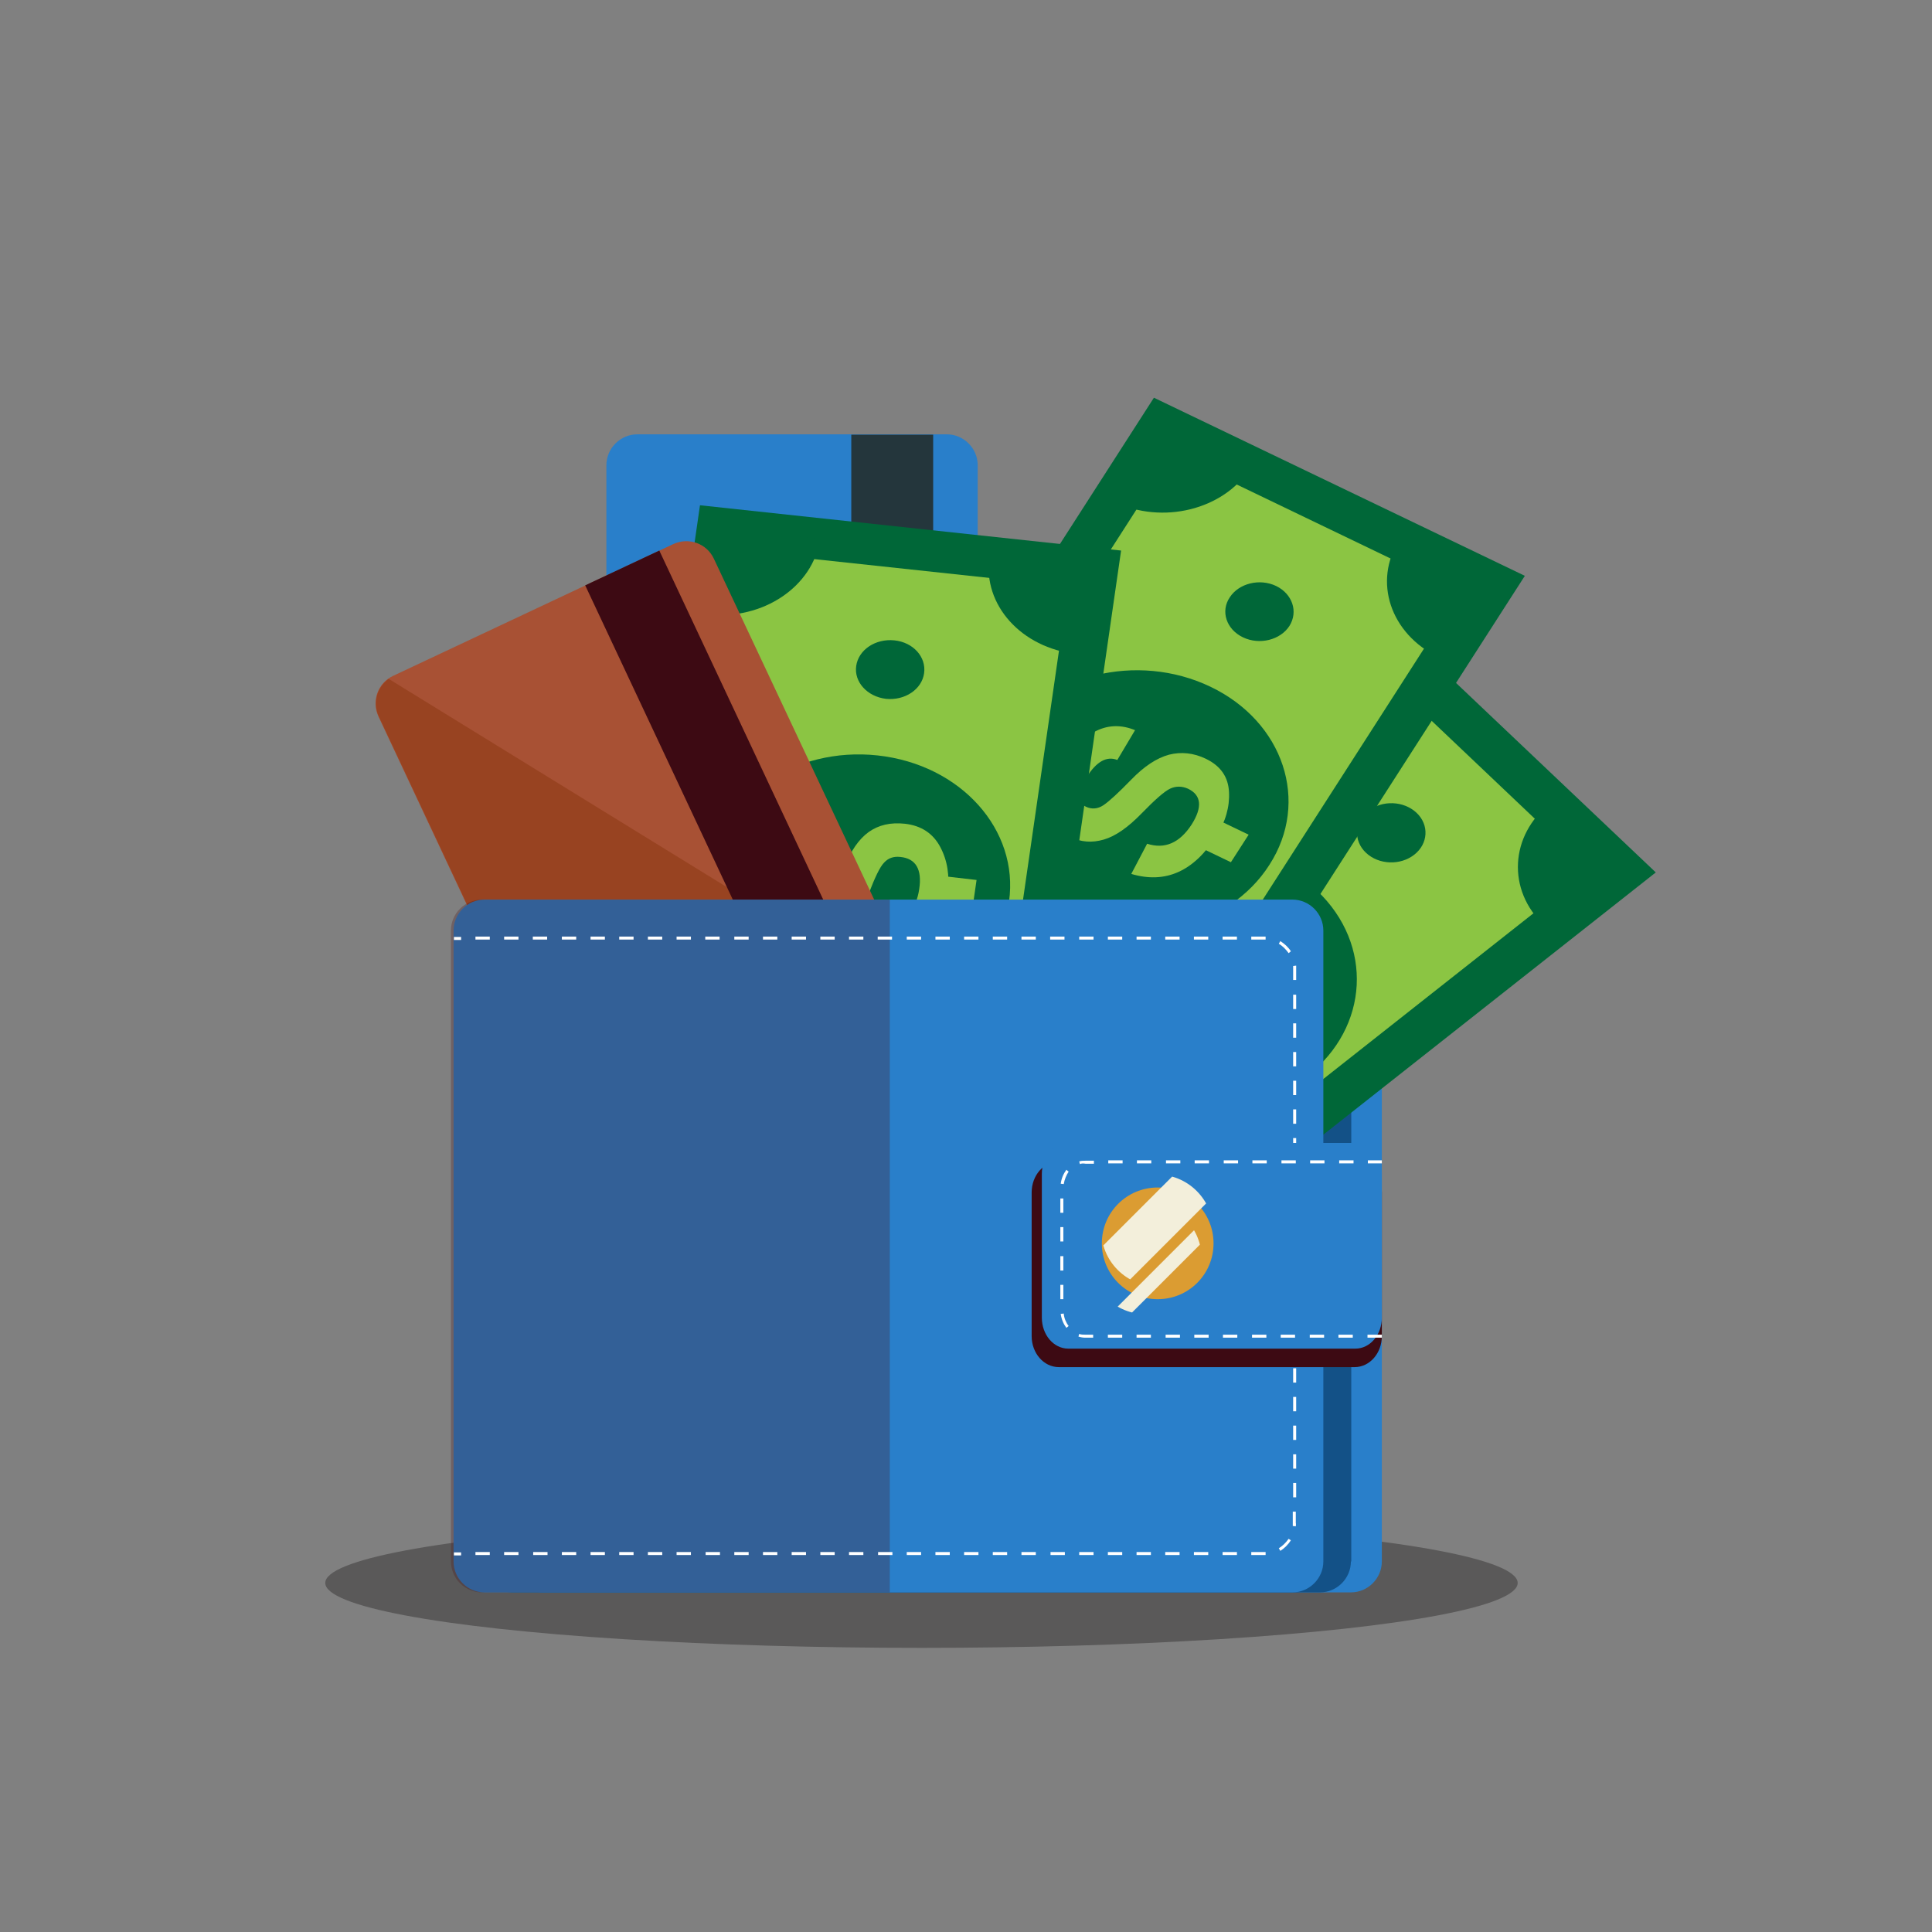 <?xml version="1.0" encoding="utf-8"?>
<!-- Generator: Adobe Illustrator 22.0.1, SVG Export Plug-In . SVG Version: 6.00 Build 0)  -->
<svg version="1.1" id="Layer_1" xmlns="http://www.w3.org/2000/svg" xmlns:xlink="http://www.w3.org/1999/xlink" x="0px" y="0px"
	 viewBox="0 0 512 512" style="enable-background:new 0 0 512 512;" xml:space="preserve">
<rect x="0" y="0" width="512" height="512" fill="#808080" stroke="none"/>
<style type="text/css">
	.st0{opacity:0.4;fill:#221F1F;}
	.st1{fill:#297FCA;}
	.st2{fill:#135187;}
	.st3{fill:#24363C;}
	.st4{fill:#8BC543;}
	.st5{fill:#006738;}
	.st6{fill:#A85134;}
	.st7{fill:#984321;}
	.st8{fill:#3D0A13;}
	.st9{opacity:0.3;fill:#4A191E;}
	.st10{fill:#FFFFFF;}
	.st11{fill:#DB9C32;}
	.st12{clip-path:url(#SVGID_2_);fill:#F3EFDB;}
</style>
<ellipse class="st0" cx="244.2" cy="419.5" rx="158" ry="17.2"/>
<path class="st1" d="M366.2,413.8c0,4.5-3.7,8.2-8.2,8.2H143.9c-4.5,0-8.2-3.7-8.2-8.2V246.6c0-4.5,3.7-8.2,8.2-8.2H358
	c4.5,0,8.2,3.7,8.2,8.2V413.8z"/>
<path class="st2" d="M358,413.8c0,4.5-3.7,8.2-8.2,8.2H135.8c-4.5,0-8.2-3.7-8.2-8.2V246.6c0-4.5,3.7-8.2,8.2-8.2h214.1
	c4.5,0,8.2,3.7,8.2,8.2V413.8z"/>
<g>
	<path class="st1" d="M259.1,247.8c0,4.5-3.7,8.2-8.2,8.2h-82c-4.5,0-8.2-3.7-8.2-8.2V123.3c0-4.5,3.7-8.2,8.2-8.2h82
		c4.5,0,8.2,3.7,8.2,8.2V247.8z"/>
	<rect x="225.6" y="115.2" class="st3" width="21.7" height="140.8"/>
</g>
<g>
	<g>
		<g>
			<polygon class="st4" points="429.9,230.9 362.6,167 209,288.1 276.3,352 			"/>
			<path class="st5" d="M363,159.3l75.8,71.9L275.9,359.7l-75.8-71.9L363,159.3z M421,230.5l-58.8-55.8L217.9,288.5l58.8,55.8
				L421,230.5z"/>
		</g>
		<path class="st5" d="M346.5,285.1c16.4-12.9,17.5-34.8,2.6-49c-14.9-14.1-40.3-15.2-56.6-2.3c-16.4,12.9-17.5,34.8-2.6,49
			C304.8,297,330.1,298,346.5,285.1z"/>
		<path class="st5" d="M228.6,272.7L209,288.1l17.9,17C237.8,296.6,238.5,282,228.6,272.7z"/>
		<g>
			<g>
				<path class="st4" d="M307.3,266.6c3.3,0,7.3-1.3,12.1-3.8c4.8-2.5,8-3.9,9.7-4.2c1.7-0.3,3.2,0.2,4.4,1.3
					c2.8,2.6,1.9,5.7-2.6,9.3c-4.8,3.8-9.2,4.3-13,1.6l-7,6.4c7.6,5,16,3.9,25-3.2c3.8-3,6.3-6.4,7.6-10.2c1.3-3.8,0.5-7.2-2.5-10
					c-2.5-2.4-5.5-3.7-8.9-3.7c-3.4-0.1-7.4,1.1-11.9,3.5c-4.6,2.4-7.7,3.9-9.6,4.4c-1.8,0.5-3.3,0.2-4.5-0.9
					c-1.9-1.8-0.9-4.3,3.1-7.5c4-3.1,7.1-3.8,9.3-2l7.4-6.2c-5.7-4.7-12.9-3.6-21.6,3.3c-4.4,3.5-6.9,6.9-7.6,10.3
					c-0.7,3.4,0.2,6.2,2.5,8.4C301.3,265.6,304.1,266.6,307.3,266.6z"/>
			</g>
			<polygon class="st4" points="308.7,242.3 302.8,236.7 295.6,242.3 301.6,248 			"/>
			<polygon class="st4" points="344.2,275.9 338.2,270.3 331.1,276 337,281.6 			"/>
		</g>
		<path class="st5" d="M294.9,335.5c-9.9-9.4-26.7-10-37.5-1.5l17.9,17L294.9,335.5z"/>
		<path class="st5" d="M428.8,229.8l-17.9-17c-10.8,8.5-11.6,23.1-1.7,32.4L428.8,229.8z"/>
		<path class="st5" d="M380.5,184l-17.9-17L343,182.5C352.9,191.9,369.7,192.5,380.5,184z"/>
		<path class="st5" d="M276.4,304.1c3.7-2.9,4-7.9,0.6-11.1c-3.4-3.2-9.1-3.4-12.8-0.5c-3.7,2.9-4,7.9-0.6,11.1
			C266.9,306.8,272.7,307,276.4,304.1z"/>
		<path class="st5" d="M374.8,226.5c3.7-2.9,4-7.9,0.6-11.1c-3.4-3.2-9.1-3.4-12.8-0.5c-3.7,2.9-4,7.9-0.6,11.1
			C365.4,229.2,371.1,229.4,374.8,226.5z"/>
	</g>
	<g>
		<g>
			<polygon class="st4" points="395.5,154.8 308.2,112.8 207.3,270 294.6,311.9 			"/>
			<path class="st5" d="M305.8,105.4l98.3,47.2L297,319.3l-98.3-47.2L305.8,105.4z M387,156.9l-76.3-36.7l-94.8,147.6l76.3,36.7
				L387,156.9z"/>
		</g>
		<path class="st5" d="M281.9,242.7c19.4,9.3,43.8,3.3,54.5-13.5c10.8-16.7,3.8-37.9-15.6-47.2c-19.4-9.3-43.8-3.3-54.5,13.5
			C255.6,212.3,262.6,233.4,281.9,242.7z"/>
		<path class="st5" d="M220.2,249.9L207.3,270l23.2,11.2C237.6,270,233,256.1,220.2,249.9z"/>
		<g>
			<g>
				<path class="st4" d="M283.6,221.8c2.9,1.4,5.8,1.6,8.9,0.7c3.1-0.9,6.4-3.2,10-6.9c3.6-3.7,6.1-5.9,7.6-6.6
					c1.5-0.7,3.1-0.7,4.7,0c3.6,1.7,3.9,4.9,1,9.5c-3.2,4.9-7.1,6.6-11.8,5.1l-4.2,8c9.1,2.7,16.6-0.7,22.5-10
					c2.5-3.8,3.6-7.8,3.4-11.7c-0.2-4-2.2-6.9-6.1-8.8c-3.3-1.6-6.6-1.9-9.8-1.1c-3.3,0.9-6.6,3.1-10,6.6c-3.4,3.5-5.9,5.8-7.4,6.8
					c-1.5,1-3.1,1.1-4.6,0.4c-2.5-1.2-2.5-3.8,0.2-7.9c2.6-4.1,5.3-5.6,8.1-4.5l4.7-7.9c-7.1-2.9-13.5,0.2-19.3,9.1
					c-2.9,4.5-4,8.4-3.4,11.8C278.7,217.9,280.5,220.3,283.6,221.8z"/>
			</g>
			<polygon class="st4" points="284.9,199.1 277.2,195.4 272.5,202.7 280.2,206.4 			"/>
			<polygon class="st4" points="330.9,221.2 323.2,217.5 318.5,224.8 326.2,228.5 			"/>
		</g>
		<path class="st5" d="M306.1,291.2c-12.8-6.2-29-2.2-36.1,8.9l23.2,11.1L306.1,291.2z"/>
		<path class="st5" d="M381.3,174.2l12.9-20.1L370.9,143C363.8,154,368.4,168,381.3,174.2z"/>
		<path class="st5" d="M331.4,124l-23.2-11.1l-12.9,20.1C308.1,139.1,324.3,135.1,331.4,124z"/>
		<path class="st5" d="M264.7,269.6c4.4,2.1,9.9,0.7,12.3-3c2.4-3.8,0.9-8.5-3.5-10.6c-4.4-2.1-9.9-0.7-12.3,3
			C258.7,262.7,260.3,267.5,264.7,269.6z"/>
		<path class="st5" d="M329.4,168.9c4.4,2.1,9.9,0.7,12.3-3c2.4-3.8,0.8-8.5-3.5-10.6c-4.4-2.1-9.9-0.7-12.3,3
			C323.4,162,325,166.8,329.4,168.9z"/>
	</g>
	<g>
		<g>
			<polygon class="st4" points="290.1,150.7 191,140 165.2,318.4 264.4,329.1 			"/>
			<path class="st5" d="M185.5,133.9l111.6,12l-27.3,189.2l-111.6-12L185.5,133.9z M283.1,155.4l-86.6-9.3l-24.2,167.6l86.6,9.3
				L283.1,155.4z"/>
		</g>
		<path class="st5" d="M222.7,269c22,2.4,42-11.1,44.7-30.1c2.7-19-12.8-36.3-34.8-38.7c-22-2.4-42,11.1-44.8,30.1
			C185.1,249.3,200.7,266.6,222.7,269z"/>
		<path class="st5" d="M168.5,295.6l-3.3,22.8l26.3,2.8C193.4,308.7,183.1,297.2,168.5,295.6z"/>
		<g>
			<g>
				<path class="st4" d="M215.2,249c3.2,0.3,6.1-0.4,8.6-2.2c2.5-1.9,4.6-5.1,6.3-9.6c1.7-4.6,3.1-7.5,4.2-8.6
					c1.1-1.2,2.5-1.7,4.3-1.5c4.1,0.4,5.8,3.3,5,8.5c-0.8,5.6-3.7,8.4-8.7,8.6l-0.4,8.8c9.6-0.5,15.1-6,16.6-16.5
					c0.6-4.4,0-8.4-1.9-12c-1.9-3.6-5-5.7-9.4-6.2c-3.8-0.4-6.9,0.3-9.6,2.2c-2.6,1.9-4.8,5-6.4,9.4c-1.6,4.4-3,7.3-4,8.7
					c-1,1.4-2.4,2-4.1,1.8c-2.9-0.3-3.9-2.8-3.3-7.4c0.7-4.6,2.5-6.9,5.6-6.8l0.9-8.9c-7.8-0.3-12.5,4.5-13.9,14.7
					c-0.7,5.1-0.1,9.1,1.9,12.1C209,247,211.7,248.6,215.2,249z"/>
			</g>
			<polygon class="st4" points="206.6,227.5 197.9,226.6 196.7,234.9 205.4,235.9 			"/>
			<polygon class="st4" points="258.8,233.2 250.1,232.2 248.9,240.5 257.6,241.5 			"/>
		</g>
		<path class="st5" d="M266.1,306.1c-14.6-1.6-27.8,7.4-29.6,19.9l26.3,2.8L266.1,306.1z"/>
		<path class="st5" d="M285.2,173.3l3.3-22.8l-26.3-2.8C260.4,160.3,270.7,171.7,285.2,173.3z"/>
		<path class="st5" d="M217.3,142.9L191,140l-3.3,22.8C202.2,164.4,215.5,155.4,217.3,142.9z"/>
		<path class="st5" d="M218.3,299.5c5,0.5,9.5-2.5,10.1-6.8c0.6-4.3-2.9-8.2-7.9-8.7c-5-0.5-9.5,2.5-10.1,6.8
			C209.8,295,213.3,298.9,218.3,299.5z"/>
		<path class="st5" d="M234.8,185.2c5,0.5,9.5-2.5,10.1-6.8c0.6-4.3-2.9-8.2-7.9-8.7c-5-0.5-9.5,2.5-10.1,6.8
			C226.3,180.7,229.8,184.6,234.8,185.2z"/>
	</g>
</g>
<g>
	<path class="st6" d="M242.2,260.8c1.9,4.1,0.2,8.9-3.9,10.9L164,306.5c-4.1,1.9-8.9,0.2-10.8-3.9l-52.9-112.7
		c-1.9-4.1-0.2-8.9,3.9-10.8l74.2-34.9c4.1-1.9,8.9-0.2,10.8,3.9L242.2,260.8z"/>
	<path class="st7" d="M100.4,189.9l52.9,112.7c1.9,4.1,6.8,5.8,10.8,3.9l74.2-34.8c2.4-1.1,4-3.3,4.5-5.7l-139.8-86.1
		C99.9,182.1,98.7,186.3,100.4,189.9z"/>
	
		<rect x="184" y="143.9" transform="matrix(0.905 -0.425 0.425 0.905 -72.593 103.093)" class="st8" width="21.7" height="140.8"/>
</g>
<path class="st1" d="M350.7,413.8c0,4.5-3.7,8.2-8.2,8.2H128.4c-4.5,0-8.2-3.7-8.2-8.2V246.6c0-4.5,3.7-8.2,8.2-8.2h214.1
	c4.5,0,8.2,3.7,8.2,8.2V413.8z"/>
<path class="st9" d="M127.7,238.4c-4.5,0-8.2,3.7-8.2,8.2v167.2c0,4.5,3.7,8.2,8.2,8.2h108.1V238.4H127.7z"/>
<g>
	<rect x="120.3" y="248.3" class="st10" width="1.9" height="0.8"/>
	<path class="st10" d="M334.9,412.1h-3.3v-0.8h3.3c0.2,0,0.3,0,0.5,0l0,0.8C335.3,412.1,335.1,412.1,334.9,412.1z M327.9,412.1H324
		v-0.8h3.8V412.1z M320.2,412.1h-3.8v-0.8h3.8V412.1z M312.6,412.1h-3.8v-0.8h3.8V412.1z M305,412.1h-3.8v-0.8h3.8V412.1z
		 M297.4,412.1h-3.8v-0.8h3.8V412.1z M289.8,412.1H286v-0.8h3.8V412.1z M282.2,412.1h-3.8v-0.8h3.8V412.1z M274.5,412.1h-3.8v-0.8
		h3.8V412.1z M266.9,412.1h-3.8v-0.8h3.8V412.1z M259.3,412.1h-3.8v-0.8h3.8V412.1z M251.7,412.1h-3.8v-0.8h3.8V412.1z M244.1,412.1
		h-3.8v-0.8h3.8V412.1z M236.5,412.1h-3.8v-0.8h3.8V412.1z M228.8,412.1H225v-0.8h3.8V412.1z M221.2,412.1h-3.8v-0.8h3.8V412.1z
		 M213.6,412.1h-3.8v-0.8h3.8V412.1z M206,412.1h-3.8v-0.8h3.8V412.1z M198.4,412.1h-3.8v-0.8h3.8V412.1z M190.8,412.1h-3.8v-0.8
		h3.8V412.1z M183.1,412.1h-3.8v-0.8h3.8V412.1z M175.5,412.1h-3.8v-0.8h3.8V412.1z M167.9,412.1h-3.8v-0.8h3.8V412.1z M160.3,412.1
		h-3.8v-0.8h3.8V412.1z M152.7,412.1h-3.8v-0.8h3.8V412.1z M145.1,412.1h-3.8v-0.8h3.8V412.1z M137.4,412.1h-3.8v-0.8h3.8V412.1z
		 M129.8,412.1H126v-0.8h3.8V412.1z M339.3,411l-0.4-0.7c1-0.6,1.9-1.5,2.6-2.5l0.6,0.4C341.4,409.3,340.4,410.3,339.3,411z
		 M343.4,404.5l-0.8-0.1c0-0.3,0-0.5,0-0.8v-3h0.8v3C343.5,403.9,343.4,404.2,343.4,404.5z M343.5,396.8h-0.8V393h0.8V396.8z
		 M343.5,389.2h-0.8v-3.8h0.8V389.2z M343.5,381.6h-0.8v-3.8h0.8V381.6z M343.5,374h-0.8v-3.8h0.8V374z M343.5,366.4h-0.8v-3.8h0.8
		V366.4z M343.5,358.7h-0.8v-3.8h0.8V358.7z M343.5,351.1h-0.8v-3.8h0.8V351.1z M343.5,343.5h-0.8v-3.8h0.8V343.5z M343.5,335.9
		h-0.8v-3.8h0.8V335.9z M343.5,328.3h-0.8v-3.8h0.8V328.3z M343.5,320.7h-0.8v-3.8h0.8V320.7z M343.5,313.1h-0.8v-3.8h0.8V313.1z
		 M343.5,305.4h-0.8v-3.8h0.8V305.4z M343.5,297.8h-0.8V294h0.8V297.8z M343.5,290.2h-0.8v-3.8h0.8V290.2z M343.5,282.6h-0.8v-3.8
		h0.8V282.6z M343.5,275h-0.8v-3.8h0.8V275z M343.5,267.4h-0.8v-3.8h0.8V267.4z M343.5,259.7h-0.8v-2.9c0-0.3,0-0.6,0-0.8l0.8-0.1
		c0,0.3,0,0.6,0,0.9V259.7z M341.5,252.6c-0.7-1-1.6-1.9-2.6-2.5l0.4-0.7c1.1,0.7,2.1,1.6,2.8,2.7L341.5,252.6z M335.4,249
		c-0.2,0-0.3,0-0.5,0h-3.3v-0.8h3.3c0.2,0,0.4,0,0.5,0L335.4,249z M327.8,249H324v-0.8h3.8V249z M320.2,249h-3.8v-0.8h3.8V249z
		 M312.6,249h-3.8v-0.8h3.8V249z M305,249h-3.8v-0.8h3.8V249z M297.4,249h-3.8v-0.8h3.8V249z M289.8,249h-3.8v-0.8h3.8V249z
		 M282.1,249h-3.8v-0.8h3.8V249z M274.5,249h-3.8v-0.8h3.8V249z M266.9,249h-3.8v-0.8h3.8V249z M259.3,249h-3.8v-0.8h3.8V249z
		 M251.7,249h-3.8v-0.8h3.8V249z M244.1,249h-3.8v-0.8h3.8V249z M236.4,249h-3.8v-0.8h3.8V249z M228.8,249H225v-0.8h3.8V249z
		 M221.2,249h-3.8v-0.8h3.8V249z M213.6,249h-3.8v-0.8h3.8V249z M206,249h-3.8v-0.8h3.8V249z M198.4,249h-3.8v-0.8h3.8V249z
		 M190.7,249h-3.8v-0.8h3.8V249z M183.1,249h-3.8v-0.8h3.8V249z M175.5,249h-3.8v-0.8h3.8V249z M167.9,249h-3.8v-0.8h3.8V249z
		 M160.3,249h-3.8v-0.8h3.8V249z M152.7,249h-3.8v-0.8h3.8V249z M145,249h-3.8v-0.8h3.8V249z M137.4,249h-3.8v-0.8h3.8V249z
		 M129.8,249H126v-0.8h3.8V249z"/>
	<rect x="120.3" y="411.4" class="st10" width="1.9" height="0.8"/>
</g>
<path class="st8" d="M366.2,354.1c0,4.5-3.2,8.2-7.2,8.2h-78.4c-4,0-7.2-3.7-7.2-8.2V316c0-4.5,3.2-8.2,7.2-8.2H359
	c4,0,7.2,3.7,7.2,8.2V354.1z"/>
<path class="st1" d="M366.2,349.2c0,4.5-3.1,8.2-7,8.2h-76.1c-3.9,0-7-3.7-7-8.2v-38.1c0-4.5,3.1-8.2,7-8.2h76.1c3.9,0,7,3.7,7,8.2
	V349.2z"/>
<path class="st10" d="M366.2,354.5h-3.8v-0.8h3.8V354.5z M358.5,354.5h-3.8v-0.8h3.8V354.5z M350.9,354.5h-3.8v-0.8h3.8V354.5z
	 M343.2,354.5h-3.8v-0.8h3.8V354.5z M335.6,354.5h-3.8v-0.8h3.8V354.5z M327.9,354.5h-3.8v-0.8h3.8V354.5z M320.3,354.5h-3.8v-0.8
	h3.8V354.5z M312.7,354.5h-3.8v-0.8h3.8V354.5z M305,354.5h-3.8v-0.8h3.8V354.5z M297.4,354.5h-3.8v-0.8h3.8V354.5z M289.7,354.5
	h-2.1c-0.6,0-1.2-0.1-1.8-0.3l0.2-0.7c0.5,0.2,1,0.2,1.6,0.2h2.1V354.5z M282.6,351.9c-0.8-1.1-1.3-2.3-1.5-3.7l0.8-0.1
	c0.1,1.2,0.6,2.4,1.3,3.3L282.6,351.9z M281.8,344.3h-0.8v-3.8h0.8V344.3z M281.8,336.7h-0.8v-3.8h0.8V336.7z M281.8,329h-0.8v-3.8
	h0.8V329z M281.8,321.4h-0.8v-3.8h0.8V321.4z M281.9,313.8l-0.8-0.1c0.2-1.4,0.7-2.6,1.5-3.7l0.6,0.5
	C282.6,311.4,282.1,312.6,281.9,313.8z M286.2,308.5l-0.2-0.7c0.5-0.2,1.1-0.2,1.7-0.2h2.2v0.8h-2.2
	C287.1,308.3,286.6,308.3,286.2,308.5z M366.2,308.3h-3.7v-0.8h3.7V308.3z M358.7,308.3h-3.8v-0.8h3.8V308.3z M351,308.3h-3.8v-0.8
	h3.8V308.3z M343.4,308.3h-3.8v-0.8h3.8V308.3z M335.7,308.3h-3.8v-0.8h3.8V308.3z M328.1,308.3h-3.8v-0.8h3.8V308.3z M320.4,308.3
	h-3.8v-0.8h3.8V308.3z M312.8,308.3H309v-0.8h3.8V308.3z M305.1,308.3h-3.8v-0.8h3.8V308.3z M297.5,308.3h-3.8v-0.8h3.8V308.3z"/>
<g>
	<path class="st11" d="M321.6,329.5c0,8.2-6.6,14.8-14.8,14.8c-8.2,0-14.8-6.6-14.8-14.8s6.6-14.8,14.8-14.8
		C315,314.7,321.6,321.3,321.6,329.5z"/>
	<g>
		<defs>
			<path id="SVGID_1_" d="M321.6,329.5c0,8.2-6.6,14.8-14.8,14.8c-8.2,0-14.8-6.6-14.8-14.8s6.6-14.8,14.8-14.8
				C315,314.7,321.6,321.3,321.6,329.5z"/>
		</defs>
		<clipPath id="SVGID_2_">
			<use xlink:href="#SVGID_1_"  style="overflow:visible;"/>
		</clipPath>
		
			<rect x="277" y="322.2" transform="matrix(0.707 -0.707 0.707 0.707 -143.189 310.039)" class="st12" width="51.4" height="11.4"/>
		
			<rect x="284.3" y="333.3" transform="matrix(0.707 -0.707 0.707 0.707 -146.237 317.412)" class="st12" width="51.4" height="3.8"/>
	</g>
</g>
</svg>

